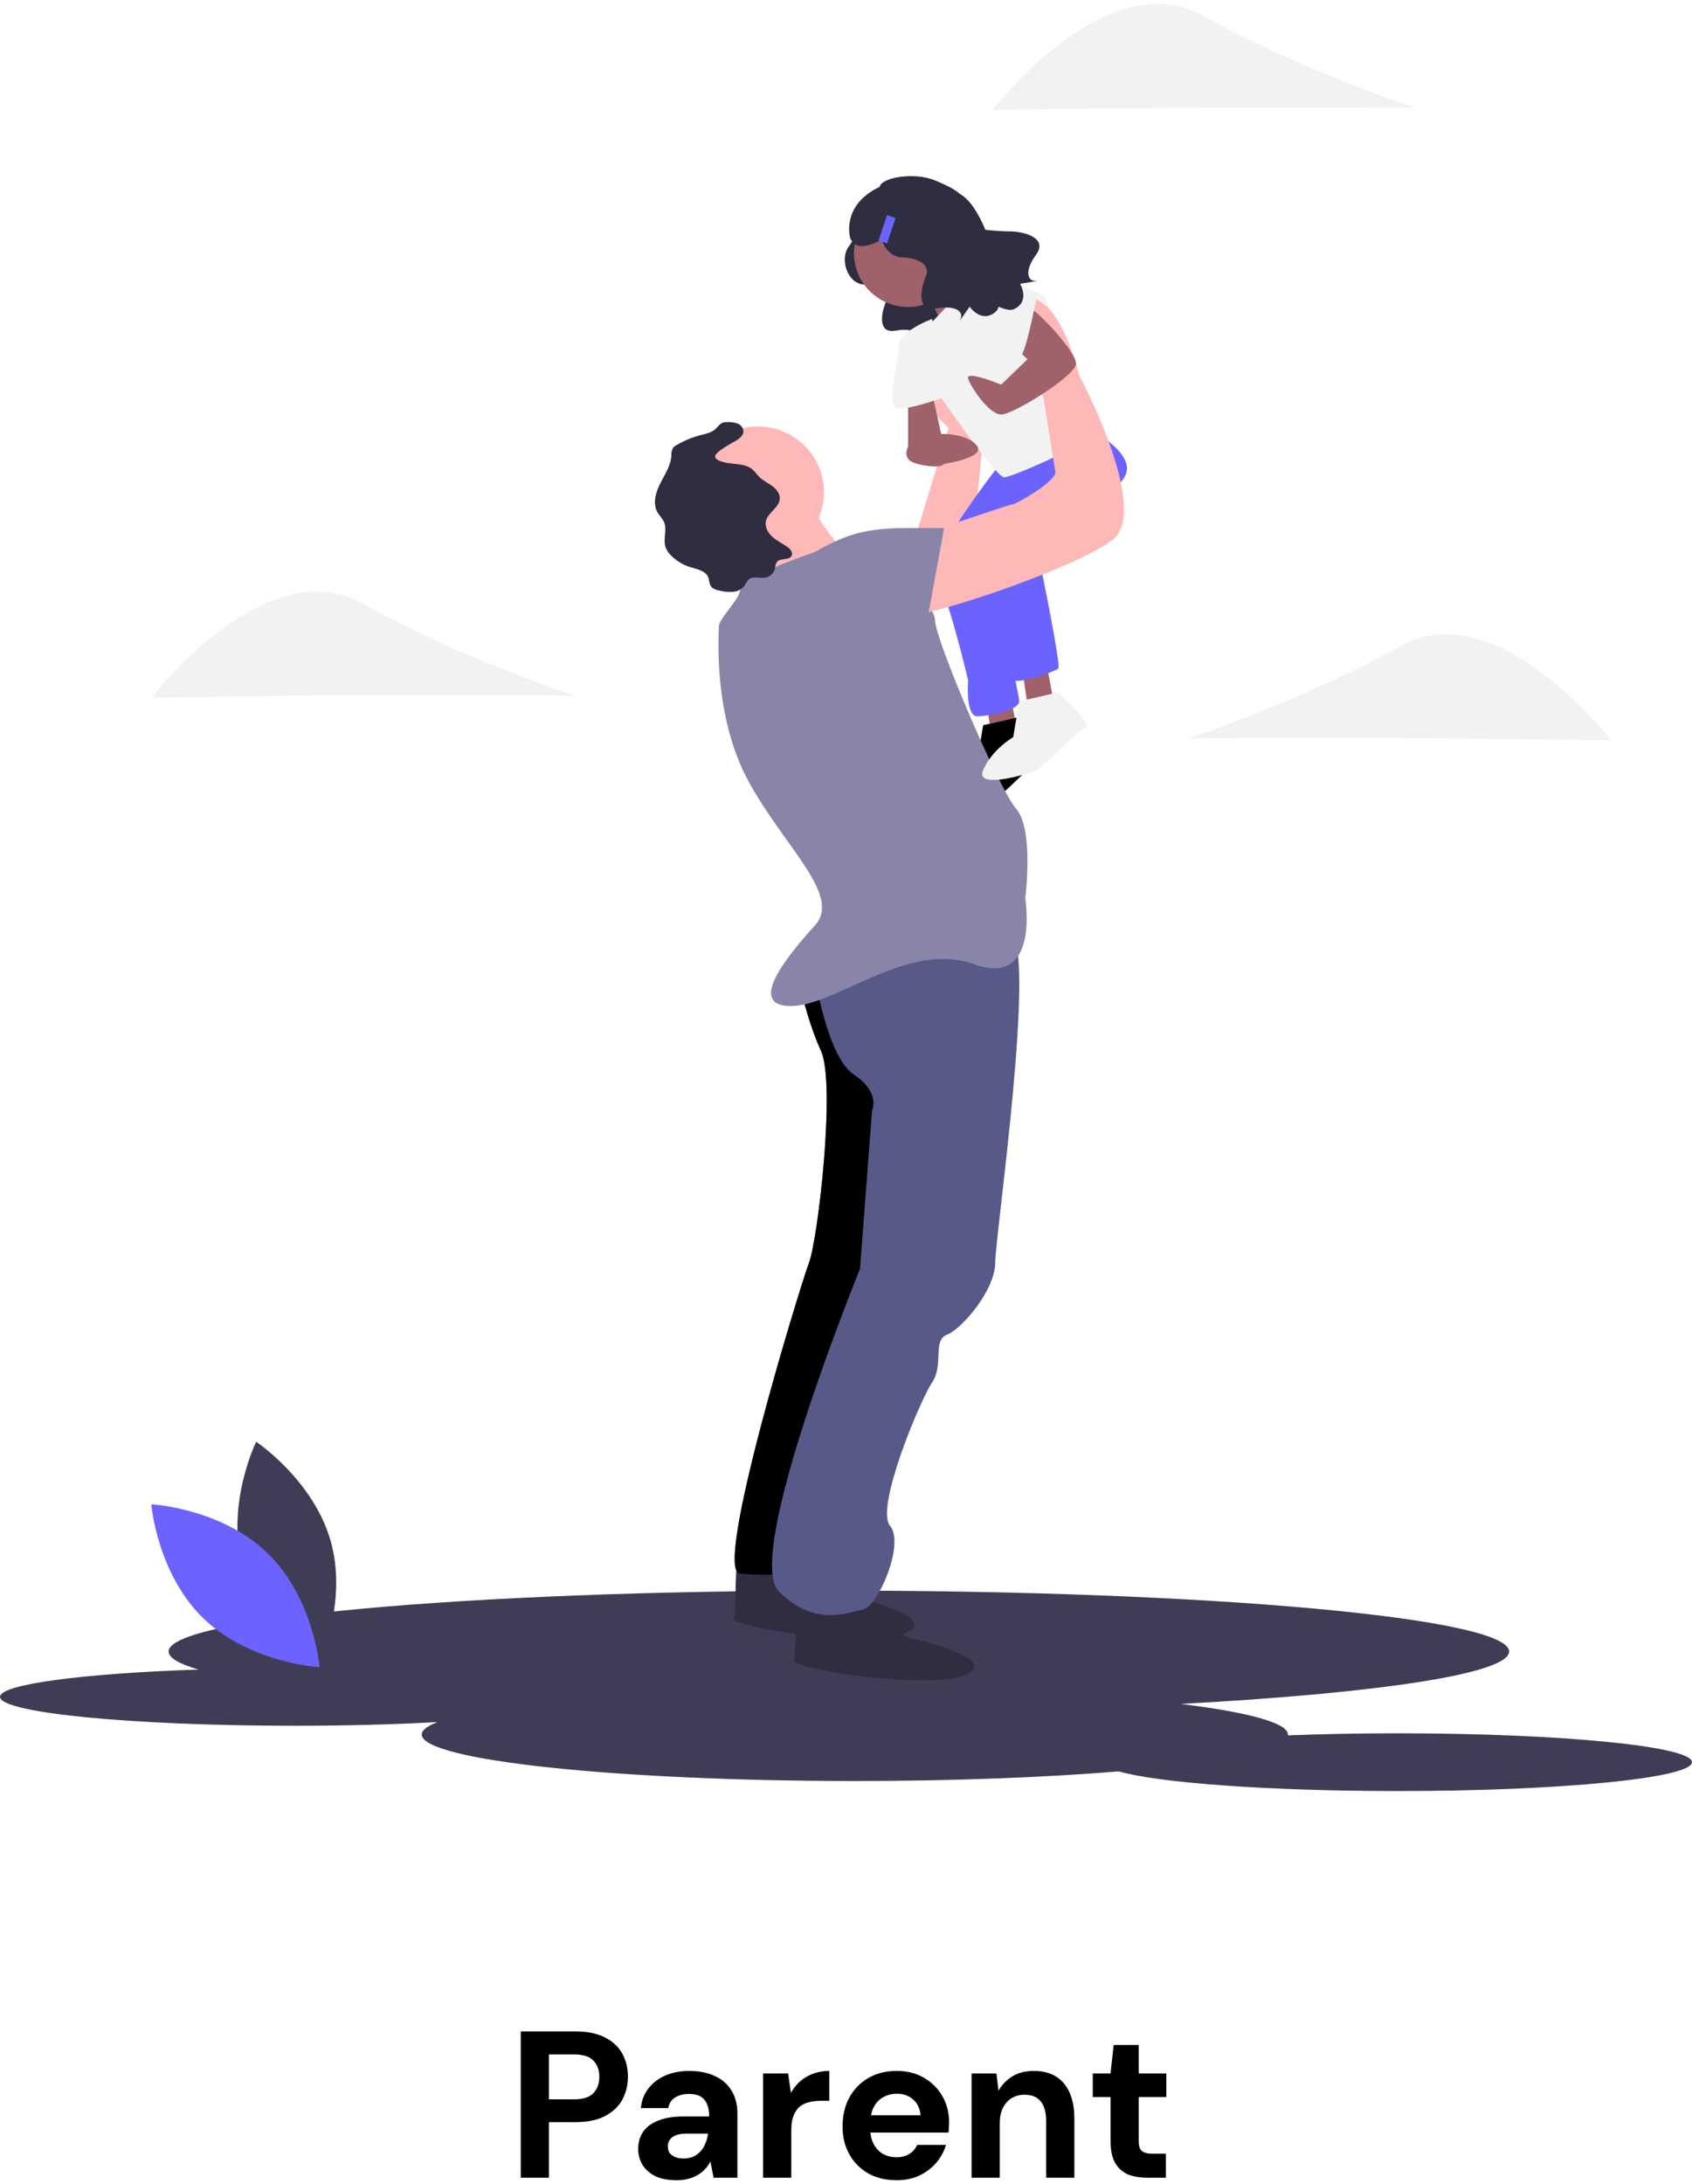 <svg width="162" height="209" viewBox="0 0 162 209" fill="none" xmlns="http://www.w3.org/2000/svg">
<path d="M133.831 165.853C130.109 165.853 126.557 165.924 123.304 166.052C123.309 166.026 123.312 165.999 123.313 165.973C123.313 164.851 119.438 163.827 113.046 163.044C131.87 162.028 144.489 160.163 144.489 158.029C144.489 154.81 115.758 152.2 80.317 152.2C44.876 152.2 16.145 154.81 16.145 158.029C16.145 158.63 17.145 159.209 19.001 159.754C7.945 160.127 0 161.157 0 162.368C0 163.894 12.611 165.132 28.169 165.132C33.149 165.132 37.826 165.005 41.885 164.782C40.905 165.161 40.379 165.56 40.379 165.973C40.379 168.428 58.945 170.419 81.846 170.419C91.362 170.419 100.126 170.075 107.124 169.497C110.872 170.591 121.413 171.38 133.831 171.38C149.388 171.38 162 170.143 162 168.616C162 167.09 149.388 165.853 133.831 165.853Z" fill="#3F3D56"/>
<path d="M23.221 149.885C24.843 155.842 30.397 159.532 30.397 159.532C30.397 159.532 33.322 153.563 31.701 147.605C30.079 141.647 24.525 137.958 24.525 137.958C24.525 137.958 21.6 143.927 23.221 149.885Z" fill="#3F3D56"/>
<path d="M25.604 148.604C30.054 152.909 30.597 159.527 30.597 159.527C30.597 159.527 23.927 159.165 19.477 154.86C15.027 150.555 14.484 143.937 14.484 143.937C14.484 143.937 21.155 144.299 25.604 148.604Z" fill="#6C63FF"/>
<path d="M81.624 21.889C81.624 21.889 82.135 22.471 81.26 23.596C80.385 24.722 81.092 27.164 82.754 27.226C84.416 27.288 85.222 27.98 84.822 28.892C84.421 29.803 83.939 31.969 85.749 31.64C87.56 31.31 88.132 32.027 87.811 32.577C87.491 33.128 88.619 31.482 88.619 31.482C88.619 31.482 89.627 32.976 90.865 31.93C92.104 30.885 92.596 21.407 90.072 21.246C87.548 21.085 81.624 21.889 81.624 21.889Z" fill="#2F2E41"/>
<path d="M94.421 66.964L94.996 70.966H97.584L96.722 66.392L94.421 66.964Z" fill="#9F616A"/>
<path d="M97.872 68.536C97.872 68.536 101.323 71.68 100.46 71.966C99.598 72.252 96.434 75.682 95.859 75.968C95.344 76.224 89.819 77.969 90.682 75.968C91.545 73.967 93.558 72.824 93.558 72.824L94.133 69.394L97.872 68.536Z" fill="#F2F2F2"/>
<path d="M97.872 68.536C97.872 68.536 101.323 71.68 100.46 71.966C99.598 72.252 96.434 75.682 95.859 75.968C95.344 76.224 89.819 77.969 90.682 75.968C91.545 73.967 93.558 72.824 93.558 72.824L94.133 69.394L97.872 68.536Z" fill="black"/>
<path d="M97.872 63.962L98.447 67.964H101.036L100.173 63.391L97.872 63.962Z" fill="#9F616A"/>
<path d="M87.056 53.339L90.826 40.951C90.826 40.951 84.498 35.234 88.812 33.519C93.126 31.804 94.277 40.38 94.277 40.38L92.839 55.244H87.087L87.056 53.339Z" fill="#FFB8B8"/>
<path d="M95.859 44.239C95.859 44.239 88.425 53.714 89.554 55.122C90.682 56.53 92.695 65.106 92.695 65.106C92.695 65.106 92.407 68.536 93.558 68.536C94.708 68.536 97.584 67.964 97.584 67.107C97.584 66.249 94.996 55.387 94.996 55.387L102.474 45.668L95.859 44.239Z" fill="#6C63FF"/>
<path d="M96.434 44.81L103.912 40.809C103.912 40.809 109.088 43.381 107.65 45.668C106.212 47.955 99.598 53.958 99.598 53.958C99.598 53.958 101.611 63.677 101.323 63.962C101.036 64.248 97.872 65.392 97.009 65.106C96.146 64.82 91.545 53.672 92.695 53.1C93.846 52.528 97.584 46.526 97.584 46.526L96.434 44.81Z" fill="#6C63FF"/>
<path d="M76.014 149.718C76.014 149.718 81.191 152.862 81.766 152.862C82.341 152.862 90.107 154.863 86.655 156.293C83.204 157.722 69.974 155.721 70.262 154.863C70.55 154.006 70.262 148.86 70.837 148.86C71.412 148.86 76.014 149.718 76.014 149.718Z" fill="#2F2E41"/>
<path d="M81.766 153.72C81.766 153.72 86.943 156.864 87.518 156.864C88.093 156.864 95.859 158.865 92.407 160.295C88.956 161.724 75.727 159.723 76.014 158.865C76.302 158.008 76.014 152.862 76.589 152.862C77.165 152.862 81.766 153.72 81.766 153.72Z" fill="#2F2E41"/>
<path d="M76.302 93.119C76.302 93.119 77.165 97.407 78.603 100.551C80.04 103.696 78.315 118.56 77.452 120.847C76.589 123.134 68.249 150.29 70.837 150.576C73.426 150.861 78.603 150.576 78.603 150.576L86.943 124.563L85.505 89.689L76.302 93.119Z" fill="#575A88"/>
<path d="M76.302 93.119C76.302 93.119 77.165 97.407 78.603 100.551C80.04 103.696 78.315 118.56 77.452 120.847C76.589 123.134 68.249 150.29 70.837 150.576C73.426 150.861 78.603 150.576 78.603 150.576L86.943 124.563L85.505 89.689L76.302 93.119Z" fill="black"/>
<path d="M78.027 93.405C78.027 93.405 79.178 101.123 81.766 102.838C84.355 104.553 83.492 106.269 83.492 106.269L82.341 121.419C82.341 121.419 71.125 148.86 74.576 152.291C78.027 155.721 81.191 154.292 82.629 154.006C84.067 153.72 86.655 147.717 85.217 146.002C83.779 144.287 88.093 133.996 89.244 132.281C90.394 130.566 89.244 128.279 90.682 127.707C92.12 127.136 95.284 123.42 95.284 120.847C95.284 118.274 99.31 90.832 96.722 89.117C94.133 87.402 77.541 92.657 77.541 92.657L78.027 93.405Z" fill="#575A88"/>
<path d="M72.563 53.386C76.057 53.386 78.89 50.57 78.89 47.097C78.89 43.624 76.057 40.809 72.563 40.809C69.068 40.809 66.236 43.624 66.236 47.097C66.236 50.57 69.068 53.386 72.563 53.386Z" fill="#FFB8B8"/>
<path d="M86.943 29.374C89.802 29.374 92.12 27.071 92.12 24.229C92.12 21.387 89.802 19.084 86.943 19.084C84.084 19.084 81.766 21.387 81.766 24.229C81.766 27.071 84.084 29.374 86.943 29.374Z" fill="#9F616A"/>
<path d="M76.877 47.097C76.877 47.097 80.328 53.386 82.054 53.386C83.779 53.386 75.151 59.961 75.151 59.961C75.151 59.961 72.275 51.671 71.7 51.385C71.125 51.099 76.877 47.097 76.877 47.097Z" fill="#FFB8B8"/>
<path d="M78.027 52.814C78.027 52.814 70.55 55.387 70.837 56.244C71.125 57.102 68.824 59.103 68.824 59.961C68.824 60.818 68.249 68.536 71.7 74.825C75.151 81.114 80.616 85.687 78.027 88.546C75.439 91.404 71.412 96.264 75.727 96.264C80.04 96.264 86.943 89.975 93.27 92.262C99.598 94.549 98.159 85.973 98.159 85.973C98.159 85.973 99.022 79.398 97.297 77.397C95.571 75.397 89.531 61.104 89.531 59.389C89.531 57.674 83.779 51.099 82.341 51.099C80.903 51.099 78.027 52.814 78.027 52.814Z" fill="#8985A8"/>
<path d="M88.381 27.373C88.381 27.373 90.723 31.799 90.846 32.588C90.969 33.376 94.996 27.373 94.996 27.373L90.394 24.229L88.381 27.373Z" fill="#9F616A"/>
<path d="M89.244 30.804L94.133 25.658L99.885 28.231C99.885 28.231 105.25 39.951 105.587 40.809C105.925 41.666 97.009 45.668 96.146 45.668C95.284 45.668 89.244 36.806 89.244 36.806C89.244 36.806 87.806 32.519 89.244 30.804Z" fill="#F2F2F2"/>
<path d="M86.943 37.664V42.809H90.394L89.259 37.664H86.943Z" fill="#9F616A"/>
<path d="M88.912 41.523C88.476 41.517 88.049 41.644 87.686 41.886C87.325 42.127 87.045 42.473 86.886 42.877C86.661 43.481 86.738 44.116 87.806 44.382C90.107 44.953 90.394 44.382 90.394 44.382C90.394 44.382 94.388 43.81 93.542 42.666C92.695 41.523 90.394 41.523 90.394 41.523H88.912Z" fill="#9F616A"/>
<path d="M101.323 66.249C101.323 66.249 104.774 69.394 103.912 69.68C103.049 69.965 99.885 73.396 99.31 73.681C98.796 73.937 93.27 75.682 94.133 73.681C94.996 71.68 97.009 70.537 97.009 70.537L97.584 67.107L101.323 66.249Z" fill="#F2F2F2"/>
<path d="M70.308 42.256C70.704 42.026 71.172 41.739 71.183 41.283C71.173 41.115 71.114 40.955 71.013 40.82C70.912 40.685 70.773 40.583 70.615 40.526C70.296 40.416 69.958 40.371 69.621 40.393C69.491 40.386 69.362 40.399 69.237 40.431C68.909 40.531 68.72 40.862 68.462 41.086C68.087 41.412 67.571 41.508 67.089 41.632C66.282 41.84 65.508 42.159 64.789 42.579C64.647 42.651 64.523 42.752 64.425 42.877C64.312 43.107 64.261 43.362 64.278 43.617C64.214 44.587 63.629 45.431 63.192 46.301C62.755 47.17 62.468 48.254 62.981 49.081C63.184 49.339 63.374 49.607 63.55 49.884C63.913 50.636 63.459 51.563 63.722 52.356C63.839 52.668 64.028 52.949 64.273 53.176C64.778 53.682 65.4 54.056 66.085 54.267C66.738 54.467 67.549 54.6 67.805 55.23C67.915 55.501 67.893 55.819 68.047 56.067C68.24 56.374 68.635 56.473 68.993 56.538C69.394 56.629 69.806 56.659 70.217 56.626C70.422 56.609 70.621 56.55 70.803 56.453C70.984 56.356 71.144 56.224 71.273 56.064C71.389 55.839 71.532 55.628 71.7 55.438C72.117 55.092 72.749 55.365 73.284 55.273C73.501 55.233 73.701 55.131 73.862 54.981C74.023 54.831 74.137 54.639 74.192 54.427C74.206 54.2 74.269 53.98 74.376 53.779C74.708 53.357 75.582 53.655 75.801 53.165C75.944 52.847 75.646 52.511 75.357 52.313C74.887 51.989 74.362 51.741 73.94 51.357C73.519 50.974 73.207 50.4 73.339 49.847C73.537 49.019 74.626 48.562 74.662 47.711C74.682 47.224 74.33 46.796 73.935 46.505C73.541 46.215 73.083 46.006 72.731 45.667C72.473 45.419 72.278 45.108 71.998 44.885C71.491 44.482 70.797 44.433 70.152 44.367C69.805 44.332 68.424 44.173 68.478 43.649C68.523 43.213 69.957 42.461 70.308 42.256Z" fill="#2F2E41"/>
<path d="M89.244 30.518C89.244 30.518 86.08 31.661 86.08 33.09C86.08 34.52 84.642 39.093 86.08 39.093C87.518 39.093 90.394 37.996 90.394 37.996L89.244 30.518Z" fill="#F2F2F2"/>
<path d="M88.381 51.099C88.381 51.099 96.722 48.241 97.009 48.241C97.297 48.241 101.323 45.954 101.036 45.096L99.885 37.95C99.885 37.95 95.284 28.517 98.447 28.517C101.611 28.517 103.336 35.949 103.336 35.949C103.336 35.949 110.239 48.812 106.5 51.671C102.761 54.529 87.231 59.675 86.368 58.817C85.505 57.96 88.381 51.099 88.381 51.099Z" fill="#FFB8B8"/>
<path d="M96.434 32.519L98.375 34.378L95.859 36.806C95.859 36.806 92.407 35.377 92.695 36.235C92.983 37.092 94.708 39.665 95.859 39.665C97.009 39.665 102.997 35.949 103.023 34.806C103.049 33.662 99.31 29.66 98.447 29.374C97.584 29.088 96.434 32.519 96.434 32.519Z" fill="#9F616A"/>
<path d="M92.784 30.526C92.784 30.526 97.009 34.234 97.584 34.234C98.16 34.234 99.206 28.663 99.206 28.663C99.206 28.663 95.796 26.455 94.533 27.057C93.27 27.659 92.784 30.526 92.784 30.526Z" fill="#F2F2F2"/>
<path d="M78.027 54.529C78.027 54.529 78.027 50.527 86.655 50.527H90.394L88.669 59.961L82.917 61.676L78.027 54.529Z" fill="#8985A8"/>
<path d="M96.874 22.144C96.029 22.14 95.184 22.088 94.344 21.989C93.685 20.405 92.845 19.076 91.936 18.58C91.292 18.007 90.297 17.59 89.517 17.26C87.6 16.451 84.41 16.956 84.224 17.876C80.453 19.667 81.406 22.812 81.406 22.812C81.992 24.043 83.306 23.497 84.421 22.94C84.706 23.832 85.379 24.59 86.342 24.625C88.183 24.694 89.076 25.461 88.632 26.471C88.188 27.481 87.655 29.88 89.66 29.515C91.666 29.15 92.3 29.944 91.945 30.554C91.59 31.164 92.839 29.341 92.839 29.341C92.839 29.341 93.956 30.995 95.328 29.837C95.467 29.704 95.566 29.536 95.614 29.351C96.251 29.623 96.757 29.727 97.043 29.599C98.686 28.869 97.666 27.153 97.666 27.153C97.666 27.153 99.859 26.819 99.153 26.874C98.446 26.93 97.999 26.019 99.195 24.378C100.391 22.737 97.982 22.181 96.874 22.144Z" fill="#2F2E41"/>
<path d="M85.748 20.857L84.929 20.586L84.112 23.027L84.93 23.298L85.748 20.857Z" fill="#6C63FF"/>
<path d="M34.831 66.544C23.642 66.596 14.534 66.76 14.534 66.76C14.534 66.76 25.36 52.507 34.791 57.788C44.221 63.068 55.054 66.574 55.054 66.574C55.054 66.574 46.02 66.493 34.831 66.544Z" fill="#F2F2F2"/>
<path d="M115.348 10.31C104.158 10.361 95.051 10.525 95.051 10.525C95.051 10.525 105.876 -3.727 115.307 1.553C124.737 6.834 135.571 10.34 135.571 10.34C135.571 10.34 126.537 10.259 115.348 10.31Z" fill="#F2F2F2"/>
<path d="M133.939 70.63C145.128 70.681 154.236 70.845 154.236 70.845C154.236 70.845 143.41 56.593 133.98 61.873C124.549 67.154 113.716 70.66 113.716 70.66C113.716 70.66 122.75 70.579 133.939 70.63Z" fill="#F2F2F2"/>
<path d="M49.86 208.38V194.38H55.12C56.24 194.38 57.173 194.573 57.92 194.96C58.667 195.333 59.22 195.847 59.58 196.5C59.94 197.153 60.12 197.9 60.12 198.74C60.12 199.5 59.947 200.213 59.6 200.88C59.253 201.533 58.707 202.06 57.96 202.46C57.227 202.86 56.28 203.06 55.12 203.06H52.56V208.38H49.86ZM52.56 200.88H54.94C55.807 200.88 56.427 200.687 56.8 200.3C57.187 199.913 57.38 199.393 57.38 198.74C57.38 198.06 57.187 197.533 56.8 197.16C56.427 196.773 55.807 196.58 54.94 196.58H52.56V200.88Z" fill="black"/>
<path d="M64.802 208.62C63.962 208.62 63.269 208.487 62.722 208.22C62.175 207.94 61.769 207.573 61.502 207.12C61.235 206.667 61.102 206.167 61.102 205.62C61.102 205.007 61.255 204.467 61.562 204C61.882 203.533 62.362 203.173 63.002 202.92C63.642 202.653 64.442 202.52 65.402 202.52H67.902C67.902 202.027 67.829 201.627 67.682 201.32C67.549 201 67.342 200.76 67.062 200.6C66.782 200.44 66.415 200.36 65.962 200.36C65.455 200.36 65.015 200.473 64.642 200.7C64.282 200.927 64.062 201.267 63.982 201.72H61.362C61.429 200.987 61.669 200.36 62.082 199.84C62.495 199.307 63.035 198.893 63.702 198.6C64.382 198.307 65.142 198.16 65.982 198.16C66.929 198.16 67.742 198.32 68.422 198.64C69.115 198.947 69.649 199.407 70.022 200.02C70.409 200.62 70.602 201.353 70.602 202.22V208.38H68.322L68.022 206.84C67.875 207.107 67.702 207.347 67.502 207.56C67.302 207.773 67.069 207.96 66.802 208.12C66.535 208.28 66.235 208.4 65.902 208.48C65.569 208.573 65.202 208.62 64.802 208.62ZM65.442 206.54C65.789 206.54 66.102 206.48 66.382 206.36C66.662 206.227 66.895 206.053 67.082 205.84C67.282 205.613 67.435 205.36 67.542 205.08C67.662 204.8 67.742 204.5 67.782 204.18V204.16H65.702C65.302 204.16 64.969 204.213 64.702 204.32C64.435 204.427 64.242 204.573 64.122 204.76C64.002 204.933 63.942 205.14 63.942 205.38C63.942 205.633 64.002 205.847 64.122 206.02C64.255 206.18 64.429 206.307 64.642 206.4C64.869 206.493 65.135 206.54 65.442 206.54Z" fill="black"/>
<path d="M73.062 208.38V198.4H75.462L75.722 200.26C75.975 199.82 76.275 199.447 76.622 199.14C76.982 198.833 77.395 198.593 77.862 198.42C78.328 198.247 78.842 198.16 79.402 198.16V201.02H78.582C78.168 201.02 77.788 201.067 77.442 201.16C77.095 201.24 76.795 201.387 76.542 201.6C76.302 201.813 76.108 202.107 75.962 202.48C75.828 202.84 75.762 203.293 75.762 203.84V208.38H73.062Z" fill="black"/>
<path d="M85.851 208.62C84.838 208.62 83.938 208.407 83.151 207.98C82.378 207.54 81.771 206.933 81.331 206.16C80.891 205.387 80.671 204.493 80.671 203.48C80.671 202.44 80.885 201.52 81.311 200.72C81.751 199.92 82.358 199.293 83.131 198.84C83.918 198.387 84.825 198.16 85.851 198.16C86.851 198.16 87.725 198.38 88.471 198.82C89.218 199.247 89.805 199.833 90.231 200.58C90.658 201.313 90.871 202.153 90.871 203.1C90.871 203.233 90.865 203.38 90.851 203.54C90.851 203.7 90.838 203.873 90.811 204.06H82.611V202.4H88.131C88.091 201.773 87.858 201.273 87.431 200.9C87.018 200.527 86.498 200.34 85.871 200.34C85.405 200.34 84.978 200.447 84.591 200.66C84.205 200.86 83.898 201.173 83.671 201.6C83.445 202.013 83.331 202.54 83.331 203.18V203.76C83.331 204.293 83.438 204.76 83.651 205.16C83.865 205.56 84.158 205.873 84.531 206.1C84.918 206.313 85.351 206.42 85.831 206.42C86.325 206.42 86.738 206.313 87.071 206.1C87.405 205.887 87.651 205.6 87.811 205.24H90.571C90.385 205.88 90.071 206.453 89.631 206.96C89.191 207.467 88.651 207.873 88.011 208.18C87.371 208.473 86.651 208.62 85.851 208.62Z" fill="black"/>
<path d="M93.023 208.38V198.4H95.403L95.603 200.06C95.923 199.487 96.363 199.027 96.923 198.68C97.496 198.333 98.183 198.16 98.983 198.16C99.809 198.16 100.509 198.333 101.083 198.68C101.656 199.027 102.096 199.54 102.403 200.22C102.709 200.9 102.863 201.733 102.863 202.72V208.38H100.163V202.96C100.163 202.147 99.996 201.527 99.663 201.1C99.329 200.66 98.803 200.44 98.083 200.44C97.629 200.44 97.223 200.547 96.863 200.76C96.516 200.973 96.236 201.287 96.023 201.7C95.823 202.1 95.723 202.587 95.723 203.16V208.38H93.023Z" fill="black"/>
<path d="M109.847 208.38C109.141 208.38 108.521 208.273 107.987 208.06C107.467 207.833 107.061 207.467 106.767 206.96C106.474 206.44 106.327 205.733 106.327 204.84V200.66H104.627V198.4H106.327L106.627 195.68H109.027V198.4H111.667V200.66H109.027V204.88C109.027 205.333 109.127 205.647 109.327 205.82C109.527 205.993 109.867 206.08 110.347 206.08H111.627V208.38H109.847Z" fill="black"/>
</svg>
